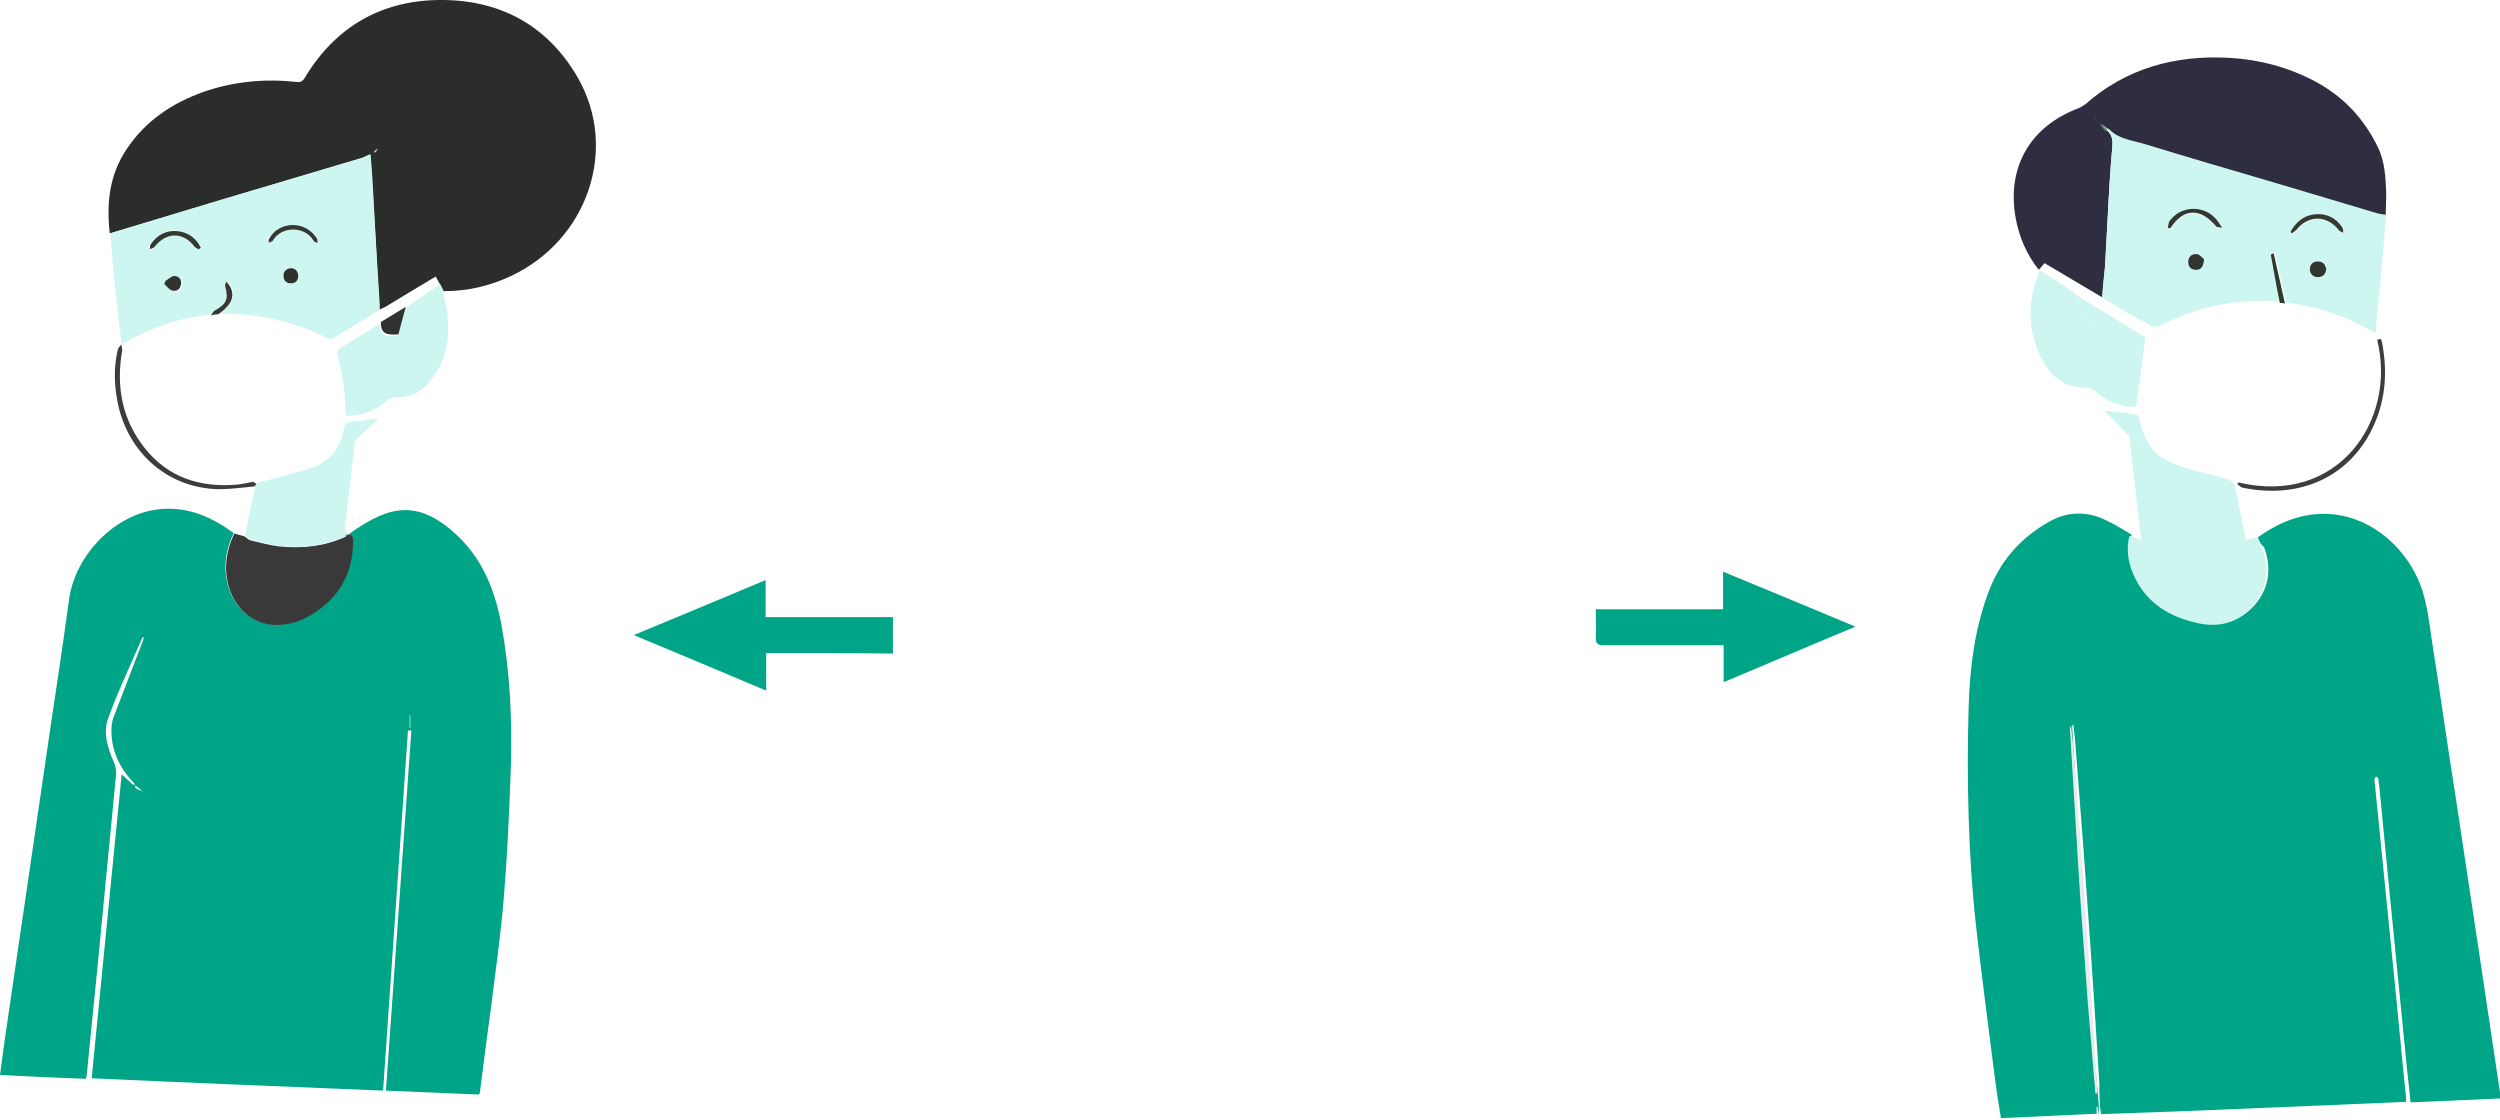 <svg viewBox="0 0 192 86" fill="none" xmlns="http://www.w3.org/2000/svg">
<g clip-path="url(#clip0)">
<path d="M173.4 41.277C178.962 37.183 184.438 40.673 186.003 45.24C186.394 46.447 186.568 47.739 186.742 49.032C187.393 53.125 187.958 57.218 188.61 61.312C189.306 65.836 189.957 70.36 190.653 74.884C191.131 77.986 191.565 81.088 192.043 84.19C192.043 84.234 192.043 84.277 192.043 84.363C189.74 84.449 187.437 84.578 185.134 84.664C185.047 83.716 184.916 82.769 184.829 81.821C184.438 77.728 184.004 73.591 183.613 69.498C183.308 66.525 183.048 63.552 182.743 60.536C182.7 60.278 182.7 60.062 182.656 59.804C182.656 59.718 182.526 59.674 182.483 59.631C182.439 59.718 182.352 59.761 182.352 59.847C182.396 60.278 182.439 60.709 182.483 61.139C183.004 66.224 183.482 71.265 184.004 76.349C184.264 78.848 184.482 81.39 184.742 83.889C184.786 84.104 184.786 84.363 184.786 84.621C183.091 84.707 181.44 84.751 179.788 84.837C175.616 85.009 171.444 85.181 167.272 85.354C165.316 85.44 163.317 85.483 161.362 85.569C161.318 85.354 161.318 85.138 161.275 84.923C161.275 84.578 161.231 84.234 161.231 83.889C161.231 83.63 161.231 83.415 161.231 83.156C160.927 78.589 160.666 74.065 160.319 69.498C160.058 65.663 159.754 61.829 159.45 57.951C159.406 57.175 159.319 56.4 159.232 55.624C159.145 55.711 159.145 55.754 159.145 55.84C159.363 59.2 159.536 62.561 159.754 65.965C160.014 69.713 160.275 73.419 160.536 77.124C160.71 79.365 160.884 81.605 161.101 83.846C161.144 84.19 161.144 84.535 161.188 84.88C161.188 85.095 161.188 85.311 161.188 85.526C158.711 85.655 156.19 85.742 153.67 85.871C153.496 84.794 153.322 83.716 153.191 82.682C152.713 78.848 152.192 74.97 151.757 71.092C151.453 68.335 151.279 65.534 151.192 62.733C151.105 59.933 151.105 57.089 151.192 54.289C151.279 51.402 151.627 48.472 152.627 45.715C153.496 43.215 155.104 41.32 157.45 40.027C158.841 39.252 160.362 39.252 161.796 39.984C162.448 40.286 163.057 40.673 163.708 41.061C163.491 42.138 163.622 43.172 164.056 44.12C165.012 46.231 166.837 47.309 169.01 47.783C170.618 48.127 172.053 47.696 173.139 46.49C174.269 45.197 174.486 43.646 173.878 42.009C173.617 41.837 173.53 41.578 173.4 41.277Z" fill="#00A588"/>
<path d="M26.727 41.061C29.422 39.165 31.681 38.088 34.81 40.846C36.983 42.742 37.983 45.197 38.504 47.955C39.156 51.488 39.33 55.064 39.243 58.64C39.113 62.475 38.939 66.267 38.591 70.101C38.113 74.712 37.418 79.322 36.853 83.932C36.853 83.975 36.809 83.975 36.766 84.061C34.419 83.975 32.029 83.846 29.639 83.76C30.291 74.539 30.942 65.319 31.594 56.098C31.508 56.098 31.421 56.098 31.334 56.098C30.682 65.319 30.073 74.496 29.422 83.76C21.99 83.458 14.559 83.156 7.04 82.812C7.823 75.013 8.561 67.258 9.344 59.459C9.648 59.761 9.909 59.976 10.169 60.234C10.213 60.234 10.256 60.278 10.343 60.278C10.343 60.234 10.3 60.191 10.3 60.148C9.17 58.985 8.518 57.606 8.561 55.969C8.561 55.624 8.648 55.236 8.779 54.935C9.517 52.996 10.256 51.1 10.995 49.161C10.995 49.075 11.039 49.032 11.039 48.946C10.995 48.946 10.995 48.946 10.952 48.946C10.908 48.989 10.908 49.075 10.865 49.118C9.995 51.143 9.039 53.125 8.301 55.193C7.909 56.271 8.257 57.434 8.735 58.511C8.866 58.813 8.952 59.2 8.909 59.545C8.431 64.629 7.909 69.757 7.431 74.841C7.171 77.297 6.953 79.752 6.693 82.251C6.693 82.424 6.649 82.639 6.606 82.855C4.433 82.769 2.26 82.682 0 82.553C0.13 81.562 0.261 80.614 0.391 79.666C1 75.53 1.608 71.351 2.216 67.215C2.781 63.337 3.346 59.502 3.911 55.624C4.389 52.436 4.867 49.248 5.302 46.059C5.737 42.785 8.561 39.725 11.821 39.165C13.863 38.821 15.688 39.424 17.383 40.544C17.557 40.673 17.731 40.803 17.948 40.932C17.34 42.224 17.123 43.56 17.514 44.982C18.035 46.792 19.469 47.955 21.164 47.955C22.772 47.955 24.033 47.222 25.163 46.188C26.553 44.939 27.075 43.302 27.075 41.449C27.118 41.277 27.075 41.018 26.727 41.061ZM10.865 60.752C10.908 60.752 10.952 60.795 10.995 60.795C10.952 60.752 10.952 60.752 10.865 60.752C10.865 60.665 10.778 60.622 10.734 60.579C10.647 60.536 10.56 60.45 10.517 60.407C10.473 60.364 10.43 60.364 10.387 60.321C10.387 60.364 10.387 60.407 10.387 60.493C10.473 60.536 10.56 60.622 10.647 60.665C10.734 60.665 10.821 60.709 10.865 60.752ZM31.464 55.926H31.508C31.508 55.581 31.508 55.28 31.508 54.935H31.464C31.464 55.28 31.464 55.581 31.464 55.926ZM11.169 60.924C11.169 60.924 11.169 60.881 11.169 60.924C11.212 60.881 11.169 60.881 11.169 60.881C11.169 60.881 11.125 60.881 11.169 60.924C11.125 60.924 11.169 60.924 11.169 60.924Z" fill="#00A588"/>
<path d="M33.811 21.845C33.681 21.672 33.594 21.457 33.463 21.241C32.16 22.017 30.856 22.793 29.595 23.568C29.465 23.654 29.291 23.697 29.117 23.784C29.117 23.611 29.117 23.482 29.117 23.31C28.944 20.078 28.77 16.847 28.552 13.615C28.509 13.012 28.465 12.452 28.422 11.849C28.205 11.935 28.031 12.021 27.857 12.107C24.25 13.184 20.643 14.261 16.992 15.339C14.124 16.2 11.299 17.062 8.431 17.924C8.17 15.597 8.388 13.4 9.778 11.375C11.212 9.263 13.211 7.928 15.602 7.066C17.948 6.247 20.339 6.032 22.772 6.291C23.077 6.334 23.25 6.247 23.424 5.946C25.814 1.982 29.422 -0.043 34.028 -5.90543e-05C38.591 0.043 42.155 2.068 44.415 6.032C47.5 11.504 45.11 18.441 39.243 21.198C37.592 21.974 35.897 22.362 34.072 22.362C33.985 22.189 33.898 22.017 33.811 21.845ZM29.03 11.418C28.987 11.461 28.944 11.461 28.9 11.504C28.857 11.547 28.813 11.547 28.77 11.59C28.77 11.633 28.726 11.676 28.726 11.719C28.77 11.719 28.813 11.676 28.857 11.676C28.9 11.633 28.9 11.59 28.944 11.547C28.987 11.461 28.987 11.418 29.03 11.418C29.074 11.375 29.117 11.332 29.117 11.332C29.117 11.289 29.161 11.289 29.161 11.245C29.161 11.289 29.117 11.289 29.117 11.332C29.117 11.332 29.074 11.375 29.03 11.418Z" fill="#2B2D2B"/>
<path d="M161.449 22.836C159.971 21.974 158.493 21.069 157.016 20.207C156.885 20.38 156.755 20.509 156.581 20.724C155.625 19.518 155.06 18.183 154.799 16.718C154.104 12.84 155.929 9.694 159.623 8.316C159.797 8.23 159.971 8.143 160.145 8.014C163.274 5.257 167.011 4.223 171.14 4.438C173.53 4.567 175.79 5.17 177.876 6.291C180.005 7.454 181.57 9.134 182.613 11.289C183.178 12.452 183.221 13.701 183.265 14.951C183.265 15.468 183.221 16.028 183.221 16.545C183.048 16.502 182.83 16.502 182.656 16.459C180.005 15.684 177.354 14.908 174.703 14.089C171.357 13.098 168.011 12.15 164.708 11.116C163.752 10.815 162.622 10.729 161.883 9.91C161.709 9.781 161.536 9.651 161.362 9.479C161.318 9.436 161.275 9.393 161.275 9.393C161.231 9.35 161.188 9.307 161.188 9.307C161.144 9.264 161.101 9.221 161.101 9.221C161.057 9.177 161.014 9.134 160.971 9.091V9.048C160.971 9.048 160.971 9.048 160.927 9.048C160.927 9.048 160.927 9.048 160.971 9.091C161.014 9.134 161.057 9.177 161.101 9.221C161.144 9.264 161.188 9.307 161.188 9.307C161.231 9.35 161.275 9.393 161.275 9.393C161.318 9.436 161.362 9.479 161.362 9.479C161.492 9.651 161.666 9.824 161.796 9.996C162.187 10.298 162.274 10.729 162.231 11.203C162.144 12.15 162.1 13.098 162.014 14.089C161.883 16.201 161.796 18.355 161.666 20.466C161.579 21.285 161.492 22.06 161.449 22.836Z" fill="#2F2E41"/>
<path d="M161.449 22.836C161.536 22.06 161.579 21.285 161.666 20.466C161.796 18.355 161.883 16.2 162.014 14.089C162.057 13.141 162.144 12.193 162.231 11.202C162.274 10.728 162.188 10.341 161.796 9.996C161.84 9.953 161.883 9.91 161.927 9.867C162.666 10.685 163.752 10.771 164.752 11.073C168.098 12.107 171.401 13.055 174.747 14.046C177.398 14.822 180.049 15.64 182.7 16.416C182.874 16.459 183.091 16.459 183.265 16.502C183.004 19.475 182.743 22.491 182.439 25.593C180.266 24.301 177.963 23.525 175.573 23.223C175.269 21.931 175.008 20.681 174.704 19.346C174.53 19.432 174.443 19.475 174.486 19.475C174.704 20.724 174.964 21.974 175.182 23.18C171.922 22.879 168.837 23.525 165.925 24.99C165.621 25.119 165.403 25.162 165.143 24.99C163.839 24.301 162.622 23.568 161.449 22.836ZM175.92 17.795C175.964 17.838 176.007 17.924 176.051 17.967C176.181 17.881 176.312 17.795 176.398 17.708C177.311 16.545 178.745 16.502 179.658 17.708C179.745 17.795 179.919 17.838 180.006 17.924C179.962 17.795 180.006 17.579 179.919 17.493C179.441 16.761 178.702 16.416 177.833 16.502C176.92 16.545 176.312 17.062 175.92 17.795ZM166.49 17.493C166.577 17.493 166.62 17.493 166.707 17.536C167.75 16.028 168.967 15.985 170.184 17.407C170.227 17.493 170.401 17.45 170.662 17.536C170.488 17.277 170.401 17.105 170.314 17.019C169.402 15.77 167.533 15.77 166.62 17.019C166.533 17.105 166.533 17.321 166.49 17.493ZM169.271 19.906C169.141 19.82 168.924 19.561 168.663 19.518C168.272 19.475 168.054 19.733 168.011 20.121C168.011 20.509 168.272 20.724 168.619 20.724C169.054 20.681 169.228 20.466 169.271 19.906ZM178.658 20.638C178.615 20.337 178.441 20.078 178.05 20.078C177.659 20.078 177.441 20.337 177.441 20.681C177.441 21.026 177.659 21.285 178.05 21.285C178.354 21.328 178.615 21.112 178.658 20.638Z" fill="#CCF6EF"/>
<path d="M8.474 17.924C11.343 17.062 14.167 16.2 17.036 15.339C20.643 14.261 24.25 13.184 27.9 12.107C28.074 12.064 28.248 11.978 28.465 11.849C28.509 12.452 28.552 13.055 28.596 13.615C28.77 16.847 28.943 20.078 29.161 23.31C29.161 23.482 29.161 23.611 29.161 23.784C27.987 24.516 26.77 25.248 25.597 25.981C25.51 26.024 25.293 26.024 25.163 25.981C22.555 24.645 19.774 24.085 16.862 24.085C17.079 23.913 17.34 23.74 17.514 23.525C18.079 22.922 18.035 22.232 17.47 21.586C17.427 21.715 17.34 21.845 17.383 21.931C17.644 22.965 17.514 23.267 16.558 23.827C16.427 23.913 16.384 24.042 16.297 24.171C13.95 24.344 11.821 25.076 9.778 26.196C9.648 26.282 9.517 26.326 9.344 26.412C9.213 25.205 9.039 23.956 8.909 22.749C8.735 21.155 8.605 19.518 8.474 17.924ZM15.297 19.173C15.341 19.13 15.341 19.087 15.384 19.001C15.037 18.268 14.428 17.794 13.602 17.708C12.733 17.622 12.038 18.01 11.517 18.742C11.473 18.829 11.473 19.001 11.473 19.087C11.603 19.044 11.734 19.001 11.821 18.915C12.733 17.794 14.037 17.794 14.906 18.915C14.993 19.044 15.167 19.087 15.297 19.173ZM22.425 17.277C21.642 17.321 21.034 17.665 20.599 18.312C20.556 18.398 20.599 18.527 20.556 18.656C20.686 18.613 20.817 18.57 20.86 18.484C21.512 17.364 23.294 17.321 23.989 18.484C24.032 18.57 24.206 18.57 24.293 18.656C24.293 18.527 24.337 18.398 24.25 18.312C23.902 17.665 23.294 17.321 22.425 17.277ZM12.69 21.586C12.69 21.672 12.69 21.759 12.69 21.845C12.907 22.017 13.081 22.276 13.342 22.362C13.689 22.448 13.95 22.189 13.994 21.845C14.037 21.5 13.776 21.198 13.472 21.241C13.168 21.198 12.951 21.414 12.69 21.586ZM22.903 21.241C22.903 20.854 22.729 20.638 22.381 20.595C21.99 20.552 21.773 20.767 21.773 21.155C21.773 21.5 21.99 21.715 22.338 21.759C22.685 21.759 22.859 21.586 22.903 21.241Z" fill="#CCF6EF"/>
<path d="M173.4 41.276C173.487 41.535 173.574 41.837 173.704 42.095C174.356 43.732 174.095 45.283 172.965 46.576C171.879 47.826 170.445 48.213 168.837 47.869C166.62 47.395 164.838 46.318 163.882 44.206C163.448 43.258 163.274 42.224 163.535 41.147C163.839 41.233 164.1 41.363 164.447 41.492C164.143 38.778 163.839 36.149 163.535 33.521C163.708 33.607 163.882 33.693 164.056 33.823C164.491 34.081 164.969 34.383 165.403 34.641C165.447 34.684 165.49 34.727 165.534 34.77C166.968 35.891 168.75 36.192 170.445 36.623C171.531 36.925 171.531 36.882 171.792 38.002C172.009 39.165 172.226 40.285 172.487 41.449C172.791 41.406 173.096 41.32 173.4 41.276Z" fill="#CCF6EF"/>
<path d="M58.843 50.152C58.843 51.143 58.843 52.048 58.843 53.039C55.453 51.617 52.107 50.195 48.674 48.773C52.107 47.352 55.41 45.973 58.799 44.551C58.799 45.542 58.799 46.447 58.799 47.395C62.102 47.395 65.318 47.395 68.578 47.395C68.578 48.343 68.578 49.247 68.578 50.195C65.318 50.152 62.102 50.152 58.843 50.152Z" fill="#00A588"/>
<path d="M142.501 48.127C139.067 49.549 135.765 50.971 132.375 52.393C132.375 51.402 132.375 50.497 132.375 49.549C132.114 49.549 131.94 49.549 131.766 49.549C128.898 49.549 126.03 49.549 123.162 49.549C122.727 49.549 122.553 49.463 122.553 48.989C122.597 48.257 122.553 47.567 122.553 46.792C125.813 46.792 129.072 46.792 132.331 46.792C132.331 45.844 132.331 44.939 132.331 43.905C135.765 45.327 139.111 46.705 142.501 48.127Z" fill="#00A588"/>
<path d="M161.449 23.87C162.579 24.559 163.709 25.292 164.752 25.895C164.534 27.704 164.317 29.428 164.056 31.238C162.883 31.281 161.84 30.85 160.884 30.031C160.71 29.902 160.449 29.773 160.232 29.773C158.276 29.816 157.233 28.609 156.538 27.015C155.669 24.947 155.799 22.836 156.668 20.768C157.581 21.328 158.45 21.931 159.319 22.491C159.363 22.534 159.406 22.577 159.45 22.663C159.623 23.396 159.797 24.128 159.971 24.904C161.623 24.645 161.275 24.861 161.449 23.87Z" fill="#CCF6EF"/>
<path d="M26.727 41.061C27.075 41.018 27.118 41.233 27.118 41.492C27.118 43.301 26.597 44.939 25.206 46.231C24.076 47.265 22.816 47.998 21.208 47.998C19.513 47.998 18.079 46.835 17.557 45.025C17.166 43.603 17.384 42.267 17.992 40.975C18.253 41.061 18.513 41.104 18.774 41.19C18.905 41.276 19.078 41.449 19.209 41.492C19.948 41.664 20.73 41.88 21.469 41.966C23.207 42.138 24.902 41.966 26.51 41.233C26.597 41.147 26.684 41.104 26.727 41.061Z" fill="#393939"/>
<path d="M33.811 21.845C33.898 22.017 33.985 22.189 34.028 22.405C34.159 23.051 34.332 23.697 34.376 24.387C34.55 26.153 34.202 27.791 33.072 29.212C32.42 30.031 31.595 30.548 30.465 30.505C30.16 30.505 29.9 30.591 29.639 30.807C28.813 31.582 27.64 31.97 26.553 31.927C26.51 31.151 26.51 30.376 26.38 29.6C26.293 28.825 26.119 28.092 25.945 27.317C25.901 27.058 25.901 26.886 26.162 26.713C27.162 26.11 28.161 25.464 29.161 24.861C29.161 25.723 29.465 25.895 30.508 25.809C30.682 25.076 30.899 24.387 31.073 23.697C32.029 23.008 32.942 22.405 33.811 21.845Z" fill="#CCF6EF"/>
<path d="M26.553 41.19C24.945 41.923 23.25 42.138 21.512 41.923C20.73 41.837 19.991 41.621 19.252 41.449C19.078 41.406 18.948 41.276 18.818 41.147C19.078 39.855 19.339 38.605 19.6 37.313C19.643 37.226 19.687 37.14 19.73 37.097C21.164 36.709 22.642 36.365 24.033 35.891C24.598 35.718 25.032 35.288 25.554 34.943C25.727 34.9 25.901 34.857 26.032 34.727C26.466 34.469 26.858 34.167 27.249 33.866C26.988 36.02 26.77 38.174 26.51 40.372C26.466 40.587 26.553 40.803 26.597 41.018C26.553 41.147 26.553 41.147 26.553 41.19Z" fill="#CCF6EF"/>
<path d="M171.922 37.054C179.571 38.864 184.091 32.272 182.569 26.11C182.917 25.895 182.917 26.196 182.961 26.412C183.352 28.523 183.221 30.591 182.352 32.573C180.57 36.623 176.616 38.39 172.183 37.442C172.053 37.399 171.966 37.27 171.835 37.183C171.835 37.14 171.879 37.097 171.922 37.054Z" fill="#3D3E3C"/>
<path d="M19.687 37.14C19.643 37.226 19.6 37.312 19.556 37.356C18.644 37.442 17.688 37.571 16.775 37.571C13.038 37.485 10.039 34.986 9.126 31.324C8.779 29.859 8.692 28.351 9.039 26.886C9.083 26.713 9.213 26.584 9.3 26.455C9.344 26.584 9.387 26.756 9.387 26.886C8.909 29.643 9.344 32.185 11.126 34.426C12.907 36.666 15.341 37.442 18.122 37.226C18.557 37.183 18.991 37.097 19.383 37.011C19.47 36.968 19.556 37.097 19.687 37.14Z" fill="#3D3E3C"/>
<path d="M165.403 34.641C164.969 34.383 164.491 34.081 164.056 33.823C163.882 33.736 163.708 33.607 163.534 33.521C163.274 33.263 163.056 33.004 162.796 32.745C162.405 32.358 162.013 31.927 161.579 31.539C162.448 31.625 163.23 31.711 164.056 31.841C164.143 31.841 164.273 32.056 164.317 32.142C164.447 33.09 164.838 33.909 165.403 34.641Z" fill="#CCF6EF"/>
<path d="M27.205 33.952C26.814 34.254 26.379 34.512 25.988 34.814C25.858 34.9 25.684 34.943 25.51 35.029C25.988 34.34 26.336 33.564 26.466 32.745C26.466 32.659 26.597 32.487 26.684 32.444C27.422 32.358 28.161 32.272 29.074 32.142C28.378 32.789 27.77 33.349 27.205 33.952Z" fill="#CCF6EF"/>
<path d="M161.449 23.87C161.275 24.861 161.622 24.645 159.971 24.904C159.797 24.171 159.623 23.439 159.449 22.663C160.101 23.051 160.797 23.482 161.449 23.87Z" fill="#CCF6EF"/>
<path d="M31.16 23.568C30.986 24.258 30.769 24.99 30.595 25.679C29.552 25.765 29.248 25.55 29.248 24.731C29.899 24.344 30.508 23.956 31.16 23.568Z" fill="#2F322F"/>
<path d="M175.095 23.267C174.834 22.017 174.616 20.768 174.399 19.561C174.399 19.561 174.486 19.518 174.616 19.432C174.921 20.724 175.181 22.017 175.486 23.31C175.355 23.267 175.225 23.267 175.095 23.267Z" fill="#313830"/>
<path d="M16.21 24.214C16.297 24.085 16.384 23.913 16.471 23.87C17.427 23.309 17.557 23.008 17.296 21.974C17.253 21.888 17.34 21.758 17.383 21.629C17.992 22.275 17.992 22.965 17.427 23.568C17.253 23.784 16.992 23.956 16.775 24.128C16.645 24.128 16.427 24.171 16.21 24.214Z" fill="#343933"/>
<path d="M161.014 85.655C161.014 85.44 161.014 85.225 161.014 85.009C161.058 85.009 161.101 85.009 161.101 85.009C161.145 85.225 161.145 85.44 161.188 85.655C161.145 85.655 161.101 85.655 161.014 85.655Z" fill="#E6ECEC"/>
<path d="M26.553 41.19C26.553 41.147 26.553 41.104 26.553 41.061C26.64 41.061 26.684 41.061 26.77 41.018C26.684 41.104 26.597 41.147 26.553 41.19Z" fill="#4B776A"/>
<path d="M159.449 22.663C159.406 22.62 159.363 22.577 159.319 22.491C159.363 22.577 159.406 22.62 159.449 22.663Z" fill="#366967"/>
<path d="M165.534 34.771C165.49 34.727 165.447 34.684 165.403 34.641C165.447 34.684 165.49 34.727 165.534 34.771Z" fill="#72BD73"/>
<path d="M160.927 83.975C160.753 81.734 160.536 79.494 160.362 77.253C160.101 73.548 159.797 69.799 159.58 66.094C159.363 62.733 159.189 59.373 158.971 55.969C158.971 55.926 158.971 55.84 159.058 55.753C159.145 56.529 159.232 57.304 159.276 58.08C159.58 61.915 159.884 65.749 160.145 69.627C160.449 74.194 160.753 78.718 161.057 83.285C161.057 83.544 161.057 83.759 161.057 84.018C161.057 83.975 161.014 83.975 160.927 83.975Z" fill="#E6ECEC"/>
<path d="M29.161 11.289C29.161 11.245 29.204 11.245 29.204 11.202C29.161 11.245 29.161 11.289 29.161 11.289Z" fill="#7CA97C"/>
<path d="M28.857 11.633C28.813 11.633 28.77 11.676 28.726 11.676C28.726 11.633 28.77 11.59 28.77 11.547C28.813 11.59 28.813 11.59 28.857 11.633Z" fill="#7CA97C"/>
<path d="M28.943 11.504C28.9 11.547 28.9 11.59 28.856 11.633L28.813 11.59C28.813 11.547 28.856 11.504 28.943 11.504C28.9 11.461 28.943 11.504 28.943 11.504Z" fill="#7CA97C"/>
<path d="M29.03 11.418C28.987 11.461 28.943 11.504 28.943 11.547L28.9 11.504C28.943 11.461 28.987 11.418 29.03 11.418Z" fill="#7CA97C"/>
<path d="M29.161 11.289C29.117 11.332 29.074 11.375 29.074 11.375C29.074 11.375 29.117 11.332 29.161 11.289Z" fill="#7CA97C"/>
<path d="M161.84 9.953C161.796 9.996 161.753 10.039 161.709 10.082C161.579 9.91 161.405 9.738 161.275 9.565C161.492 9.651 161.666 9.824 161.84 9.953Z" fill="#55976B"/>
<path d="M161.231 9.436C161.275 9.479 161.318 9.522 161.318 9.522C161.275 9.522 161.231 9.479 161.231 9.436Z" fill="#55976B"/>
<path d="M161.101 9.307C161.145 9.35 161.188 9.393 161.188 9.393C161.188 9.393 161.145 9.393 161.101 9.307C161.101 9.35 161.101 9.307 161.101 9.307Z" fill="#55976B"/>
<path d="M161.014 9.22C160.97 9.177 160.927 9.134 160.927 9.134C160.927 9.177 160.97 9.177 161.014 9.22Z" fill="#55976B"/>
<path d="M161.101 9.35C161.058 9.307 161.014 9.263 161.014 9.263C161.058 9.263 161.101 9.307 161.101 9.35C161.101 9.307 161.101 9.35 161.101 9.35Z" fill="#55976B"/>
<path d="M175.92 17.795C176.312 17.062 176.92 16.545 177.789 16.459C178.658 16.373 179.397 16.718 179.875 17.45C179.962 17.579 179.962 17.752 179.962 17.881C179.832 17.795 179.658 17.752 179.614 17.665C178.702 16.502 177.268 16.502 176.355 17.665C176.268 17.752 176.138 17.838 176.007 17.924C176.007 17.924 175.964 17.881 175.92 17.795Z" fill="#323A31"/>
<path d="M166.49 17.493C166.533 17.321 166.533 17.105 166.62 16.976C167.533 15.726 169.401 15.726 170.314 16.976C170.401 17.105 170.488 17.235 170.662 17.493C170.401 17.45 170.227 17.45 170.184 17.364C168.967 15.942 167.707 15.985 166.707 17.493C166.62 17.536 166.533 17.536 166.49 17.493Z" fill="#313830"/>
<path d="M169.271 19.906C169.228 20.466 169.054 20.724 168.663 20.724C168.272 20.724 168.054 20.509 168.054 20.121C168.054 19.733 168.315 19.475 168.706 19.518C168.924 19.518 169.097 19.777 169.271 19.906Z" fill="#30352F"/>
<path d="M178.658 20.638C178.615 21.069 178.397 21.285 178.006 21.285C177.659 21.285 177.398 21.026 177.398 20.681C177.398 20.337 177.615 20.078 178.006 20.078C178.441 20.078 178.571 20.337 178.658 20.638Z" fill="#30352F"/>
<path d="M15.297 19.173C15.167 19.087 15.037 19.044 14.95 18.958C14.081 17.795 12.777 17.795 11.864 18.958C11.777 19.044 11.647 19.087 11.517 19.13C11.517 19.001 11.517 18.872 11.56 18.786C12.038 18.053 12.733 17.665 13.646 17.752C14.472 17.838 15.08 18.312 15.428 19.044C15.341 19.044 15.297 19.087 15.297 19.173Z" fill="#343933"/>
<path d="M22.424 17.278C23.294 17.278 23.902 17.665 24.337 18.312C24.38 18.398 24.38 18.57 24.38 18.656C24.25 18.613 24.119 18.57 24.076 18.484C23.381 17.321 21.599 17.364 20.947 18.484C20.904 18.57 20.73 18.57 20.643 18.656C20.643 18.527 20.599 18.398 20.686 18.312C21.034 17.665 21.686 17.321 22.424 17.278Z" fill="#343933"/>
<path d="M12.69 21.586C12.907 21.457 13.168 21.198 13.385 21.198C13.733 21.198 13.95 21.457 13.907 21.802C13.863 22.146 13.646 22.405 13.255 22.319C12.994 22.276 12.82 21.974 12.603 21.802C12.69 21.715 12.69 21.672 12.69 21.586Z" fill="#30332F"/>
<path d="M22.903 21.241C22.859 21.586 22.685 21.759 22.338 21.759C21.99 21.759 21.773 21.543 21.773 21.155C21.773 20.811 22.034 20.595 22.381 20.595C22.729 20.638 22.903 20.854 22.903 21.241Z" fill="#2E312D"/>
</g>
<defs>
<clipPath id="clip0">
<rect width="192" height="86" fill="white"/>
</clipPath>
</defs>
</svg>
